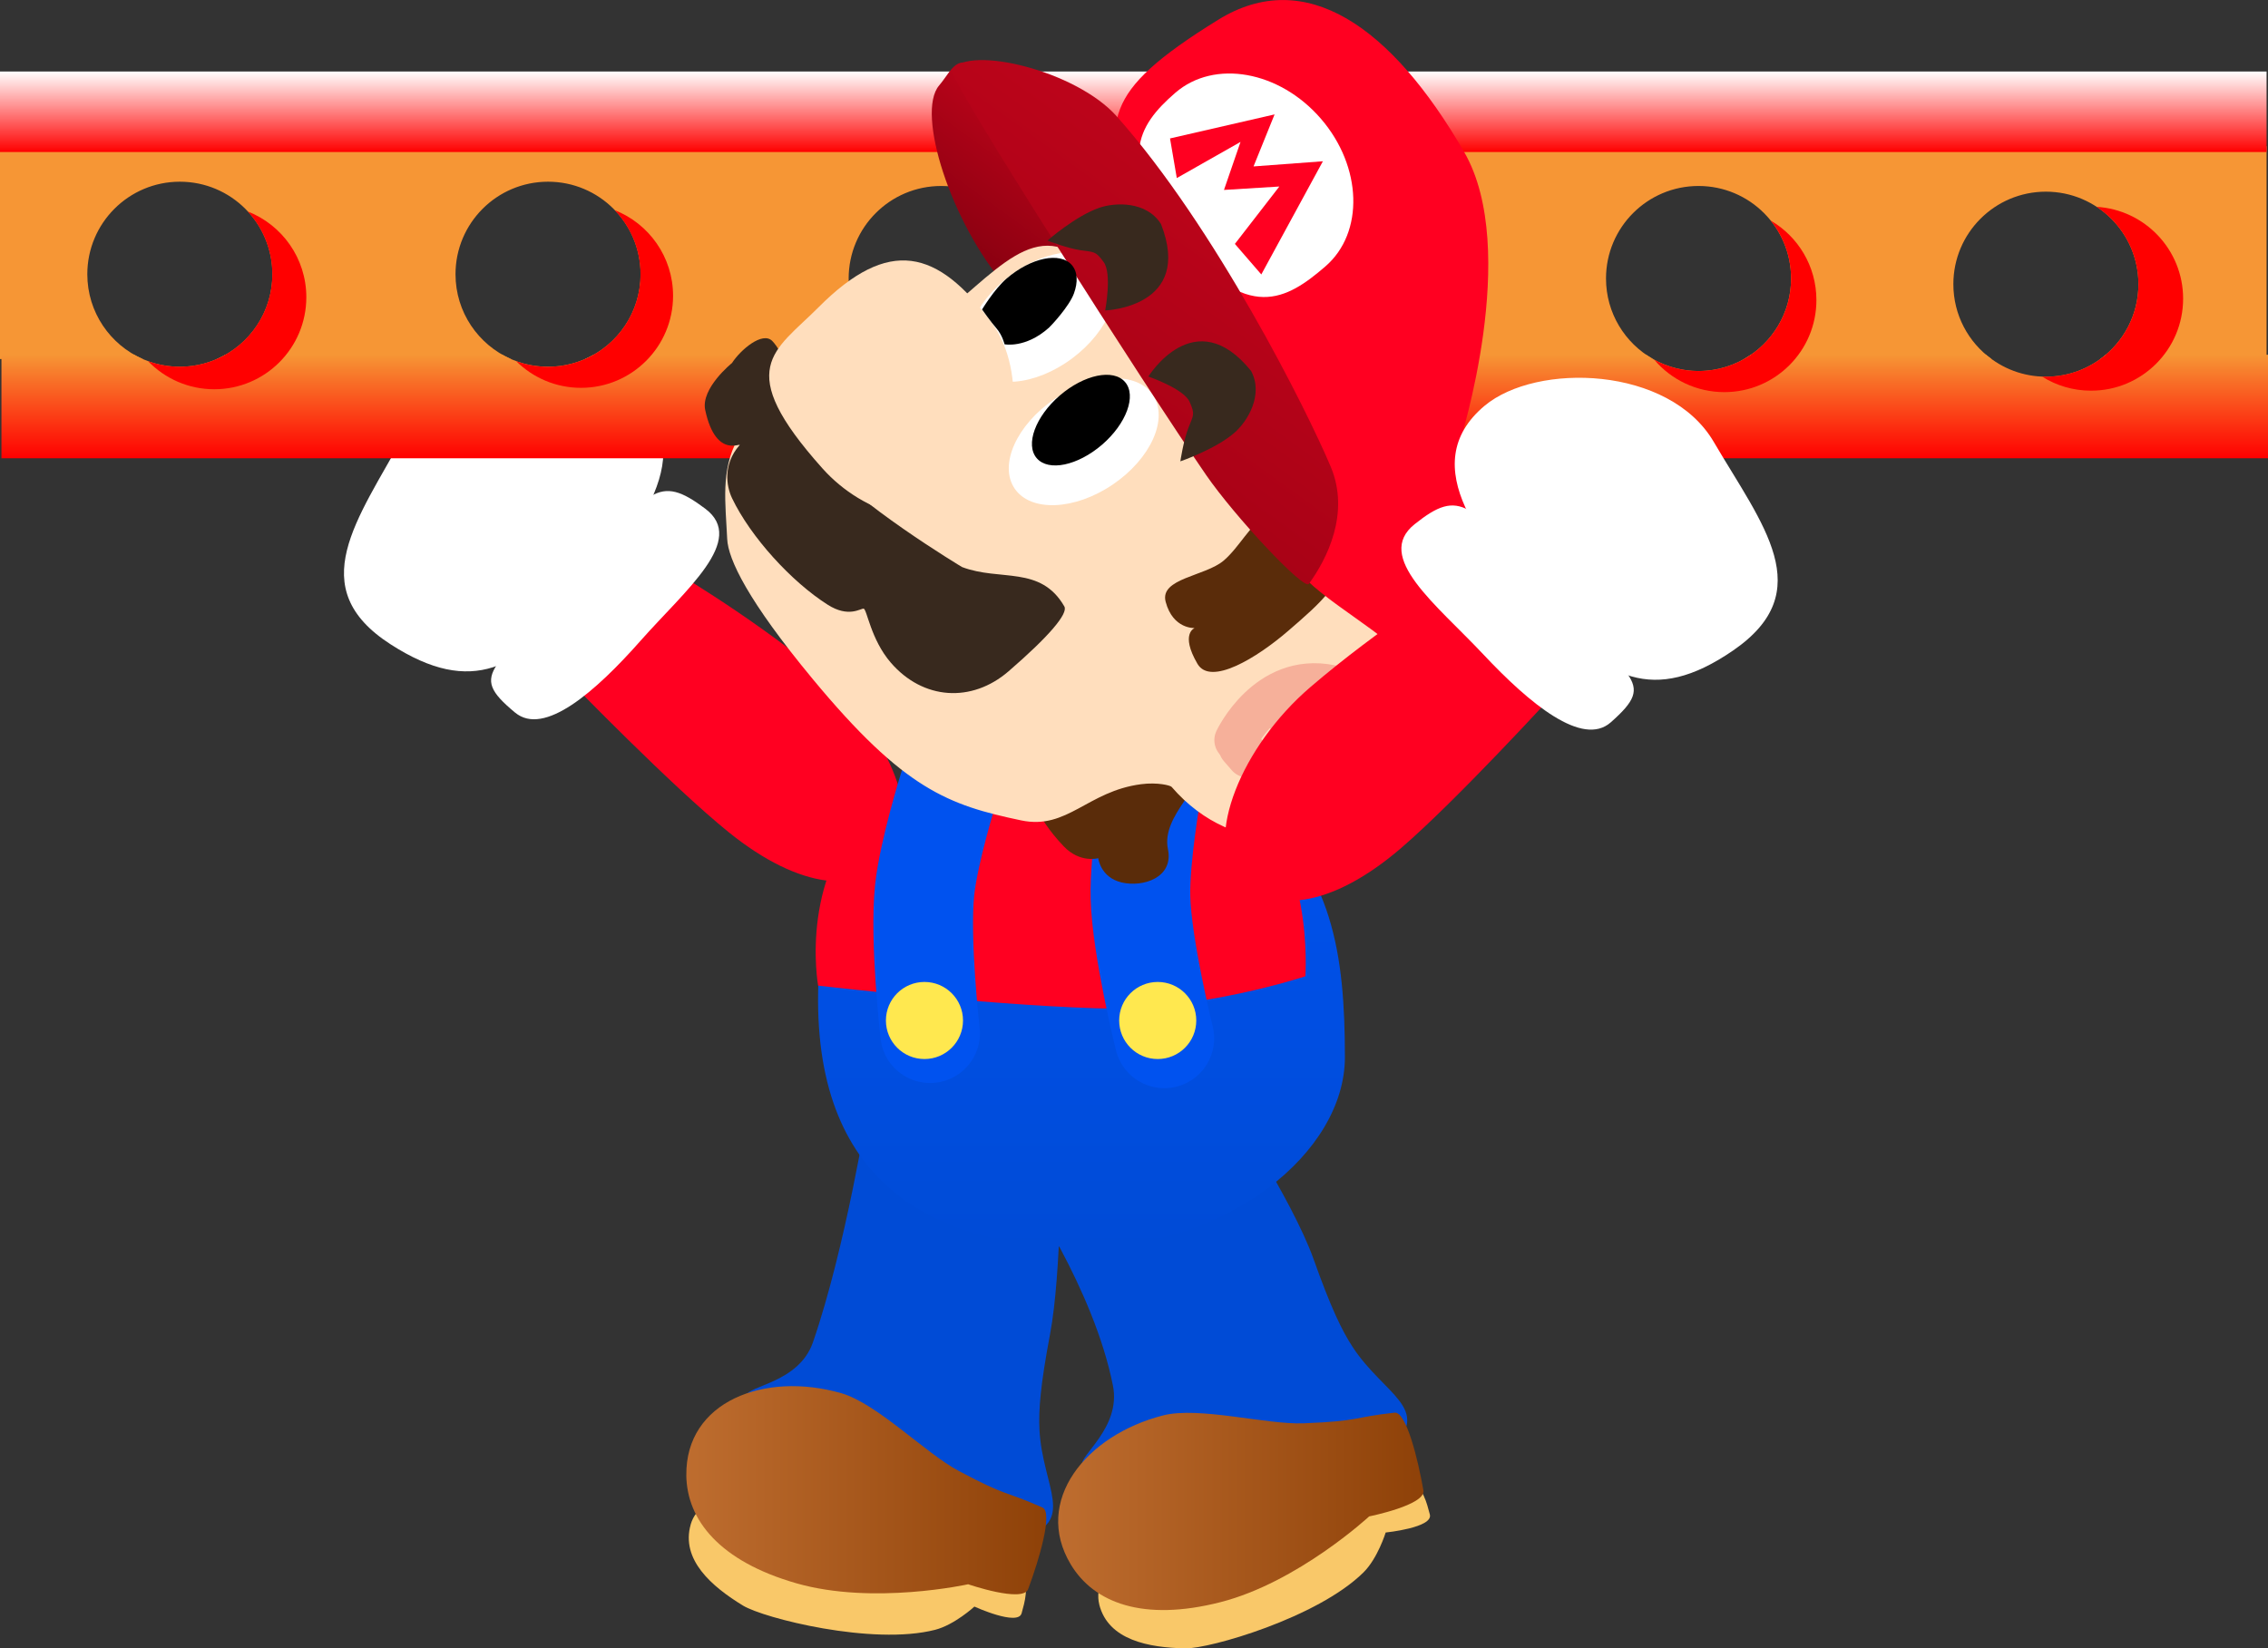 <svg version="1.1" xmlns="http://www.w3.org/2000/svg" xmlns:xlink="http://www.w3.org/1999/xlink" width="79.652" height="57.903" viewBox="0,0,79.652,57.903"><rect x="0" y="0" width="79.652" height="57.903" fill="#333333" stroke="none"/><defs><linearGradient x1="240.025" y1="164.512" x2="240.025" y2="168.148" gradientUnits="userSpaceOnUse" id="color-1"><stop offset="0" stop-color="#f69635"/><stop offset="1" stop-color="#ff0000"/></linearGradient><linearGradient x1="239.975" y1="154.561" x2="239.975" y2="157.39" gradientUnits="userSpaceOnUse" id="color-2"><stop offset="0" stop-color="#ffffff"/><stop offset="1" stop-color="#ff0000"/></linearGradient><linearGradient x1="224.278" y1="204.399" x2="236.921" y2="204.399" gradientUnits="userSpaceOnUse" id="color-3"><stop offset="0" stop-color="#be6d2f"/><stop offset="1" stop-color="#8e4108"/></linearGradient><linearGradient x1="237.336" y1="205.14" x2="250.166" y2="205.14" gradientUnits="userSpaceOnUse" id="color-4"><stop offset="0" stop-color="#be6d2f"/><stop offset="1" stop-color="#8e4108"/></linearGradient><linearGradient x1="238.156" y1="179.219" x2="238.156" y2="195.859" gradientUnits="userSpaceOnUse" id="color-5"><stop offset="0" stop-color="#0052ef"/><stop offset="1" stop-color="#004bd6"/></linearGradient><linearGradient x1="237.386" y1="156.518" x2="234.033" y2="161.148" gradientUnits="userSpaceOnUse" id="color-6"><stop offset="0" stop-color="#bc041a"/><stop offset="1" stop-color="#880010"/></linearGradient><linearGradient x1="243.269" y1="158.834" x2="237.696" y2="166.528" gradientUnits="userSpaceOnUse" id="color-7"><stop offset="0" stop-color="#bc041a"/><stop offset="1" stop-color="#a90216"/></linearGradient></defs><g transform="translate(-200.174,-152.05)"><g data-paper-data="{&quot;isPaintingLayer&quot;:true}" fill="none" fill-rule="nonzero" stroke="none" stroke-width="none" stroke-linecap="none" stroke-linejoin="miter" stroke-miterlimit="10" stroke-dasharray="" stroke-dashoffset="0" font-family="none" font-weight="none" font-size="none" text-anchor="none" style="mix-blend-mode: normal"><g data-paper-data="{&quot;origPos&quot;:null,&quot;index&quot;:null,&quot;origRot&quot;:0}" stroke="none" stroke-width="0" stroke-linecap="butt"><path d="M231.547,182.132c-1.103,1.366 -3.272,1.176 -5.775,-0.843c-2.013,-1.624 -5.539,-5.261 -5.539,-5.261l3.357,-4.063c0,0 2.68,1.546 5.182,3.566c2.502,2.02 3.878,5.235 2.775,6.602z" data-paper-data="{&quot;origRot&quot;:0,&quot;origPos&quot;:null}" fill="#ff0021"/><g data-paper-data="{&quot;origPos&quot;:null}" fill="#ffffff"><path d="M213.895,174.686c-3.087,-1.988 -1.164,-4.375 0.46,-7.345c1.488,-2.721 6.14,-2.977 8.004,-1.51c2.57,2.021 0.154,5.008 -1.902,7.329c-2.056,2.322 -3.68,3.382 -6.562,1.526z" data-paper-data="{&quot;origRot&quot;:0,&quot;origPos&quot;:null}"/><path d="M218.265,177.083c-1.741,-1.445 -0.681,-1.444 2.188,-4.858c2.518,-2.997 2.839,-3.545 4.488,-2.307c1.474,1.106 -0.685,2.845 -2.27,4.639c-1.585,1.795 -3.388,3.369 -4.405,2.526z" data-paper-data="{&quot;origRot&quot;:0,&quot;origPos&quot;:null}"/></g></g><g stroke="none" stroke-linecap="butt"><path d="M200.174,164.663v-7.475h79.602v7.475h-5.841c0.813,-0.591 1.341,-1.549 1.341,-2.63c0,-1.795 -1.455,-3.25 -3.25,-3.25c-1.795,0 -3.25,1.455 -3.25,3.25c0,1.082 0.528,2.04 1.341,2.63h-8.692c0.986,-0.558 1.652,-1.617 1.652,-2.83c0,-1.795 -1.455,-3.25 -3.25,-3.25c-1.795,0 -3.25,1.455 -3.25,3.25c0,1.214 0.666,2.272 1.652,2.83h-9.803c0.986,-0.558 1.652,-1.617 1.652,-2.83c0,-1.795 -1.455,-3.25 -3.25,-3.25c-1.795,0 -3.25,1.455 -3.25,3.25c0,1.214 0.666,2.272 1.652,2.83h-10.403c0.986,-0.558 1.652,-1.617 1.652,-2.83c0,-1.795 -1.455,-3.25 -3.25,-3.25c-1.795,0 -3.25,1.455 -3.25,3.25c0,1.214 0.666,2.272 1.652,2.83h-10.909c1.148,-0.501 1.95,-1.647 1.95,-2.98c0,-1.795 -1.455,-3.25 -3.25,-3.25c-1.795,0 -3.25,1.455 -3.25,3.25c0,1.333 0.802,2.478 1.95,2.98h-10.331c1.148,-0.501 1.95,-1.647 1.95,-2.98c0,-1.795 -1.455,-3.25 -3.25,-3.25c-1.795,0 -3.25,1.455 -3.25,3.25c0,1.333 0.802,2.478 1.95,2.98z" data-paper-data="{&quot;origPos&quot;:null}" fill="#f69635" stroke-width="NaN"/><path d="M200.225,168.148v-3.637h4.661c0.473,0.268 1.019,0.422 1.602,0.422c0.582,0 1.129,-0.153 1.602,-0.422h9.727c0.473,0.268 1.019,0.422 1.602,0.422c0.582,0 1.129,-0.153 1.602,-0.422h10.366c0.523,0.36 1.157,0.571 1.84,0.571c0.683,0 1.317,-0.211 1.84,-0.571h9.92c0.523,0.36 1.157,0.571 1.84,0.571c0.683,0 1.317,-0.211 1.84,-0.571h9.32c0.523,0.36 1.157,0.571 1.84,0.571c0.683,0 1.317,-0.211 1.84,-0.571h8.258c0.567,0.481 1.3,0.771 2.102,0.771c0.801,0 1.535,-0.29 2.102,-0.771h5.699v3.637z" data-paper-data="{&quot;origPos&quot;:null}" fill="url(#color-1)" stroke-width="NaN"/><path d="M200.174,157.39v-2.828h79.602v2.828z" data-paper-data="{&quot;origPos&quot;:null}" fill="url(#color-2)" stroke-width="NaN"/><path d="M210.932,162.491c0,1.785 -1.447,3.233 -3.233,3.233c-0.912,0 -1.736,-0.378 -2.324,-0.986c0.347,0.126 0.721,0.195 1.112,0.195c1.795,0 3.25,-1.455 3.25,-3.25c0,-0.85 -0.327,-1.624 -0.861,-2.204c1.203,0.471 2.056,1.642 2.056,3.012z" data-paper-data="{&quot;origPos&quot;:null}" fill="#ff0000" stroke-width="0"/><path d="M223.812,162.441c0,1.785 -1.447,3.233 -3.233,3.233c-0.887,0 -1.69,-0.357 -2.274,-0.935c0.347,0.127 0.722,0.196 1.113,0.196c1.795,0 3.25,-1.455 3.25,-3.25c0,-0.875 -0.345,-1.668 -0.907,-2.253c1.201,0.472 2.051,1.642 2.051,3.01z" data-paper-data="{&quot;origPos&quot;:null}" fill="#ff0000" stroke-width="0"/><path d="M237.55,162.441c0,1.785 -1.447,3.233 -3.233,3.233c-0.779,0 -1.494,-0.276 -2.052,-0.735c0.303,0.094 0.626,0.144 0.96,0.144c1.795,0 3.25,-1.455 3.25,-3.25c0,-0.98 -0.433,-1.858 -1.119,-2.454c1.276,0.433 2.194,1.64 2.194,3.062z" data-paper-data="{&quot;origPos&quot;:null}" fill="#ff0000" stroke-width="0"/><path d="M251.036,162.592c0,1.785 -1.447,3.233 -3.233,3.233c-0.954,0 -1.811,-0.413 -2.403,-1.07c0.43,0.21 0.914,0.328 1.425,0.328c1.795,0 3.25,-1.455 3.25,-3.25c0,-0.804 -0.292,-1.539 -0.775,-2.106c1.031,0.54 1.735,1.621 1.735,2.865z" data-paper-data="{&quot;origPos&quot;:null}" fill="#ff0000" stroke-width="0"/><path d="M263.966,162.592c0,1.785 -1.447,3.233 -3.233,3.233c-0.985,0 -1.868,-0.441 -2.46,-1.136c0.461,0.251 0.99,0.394 1.553,0.394c1.795,0 3.25,-1.455 3.25,-3.25c0,-0.77 -0.268,-1.478 -0.716,-2.035c0.961,0.56 1.606,1.602 1.606,2.794z" data-paper-data="{&quot;origPos&quot;:null}" fill="#ff0000" stroke-width="0"/><path d="M276.845,162.541c0,1.785 -1.447,3.233 -3.233,3.233c-0.631,0 -1.22,-0.181 -1.717,-0.493c0.043,0.002 0.087,0.003 0.13,0.003c1.795,0 3.25,-1.455 3.25,-3.25c0,-1.137 -0.584,-2.138 -1.468,-2.718c1.695,0.101 3.038,1.507 3.038,3.227z" data-paper-data="{&quot;origPos&quot;:null}" fill="#ff0000" stroke-width="0"/></g><g data-paper-data="{&quot;origPos&quot;:null,&quot;index&quot;:null,&quot;origRot&quot;:0}" stroke="none" stroke-width="0" stroke-linecap="butt"><path d="M228.724,199.202c1.142,-3.297 1.932,-8.252 1.932,-8.252c0,0 1.84,-0.207 3.491,0.273c1.664,0.503 3.284,1.246 3.284,1.246c0,0 0.036,4.246 -0.38,6.453c-0.333,1.765 -0.409,2.661 -0.37,3.375c0.11,1.989 1.322,3.242 -0.607,3.739c-2.832,0.73 -5.008,0.301 -7.493,-1.24c-2.006,-1.245 -2.366,-2.352 -2.195,-3.728c0.042,-0.34 1.844,-0.439 2.338,-1.865z" data-paper-data="{&quot;origPos&quot;:null}" fill="#004bd6"/><path d="M224.431,205.6c0.346,-1.21 2.561,-1.638 4.946,-0.955c1.738,0.497 5.367,1.534 6.664,2.792c0.301,0.292 0.113,0.915 0.012,1.284c-0.128,0.464 -1.658,-0.235 -1.658,-0.235c0,0 -0.697,0.641 -1.38,0.816c-2.198,0.564 -6.025,-0.411 -6.745,-0.85c-1.1,-0.67 -2.193,-1.614 -1.838,-2.852z" data-paper-data="{&quot;origPos&quot;:null}" fill="#f9c869"/><path d="M224.278,203.874c-0.032,-2.591 2.742,-3.657 5.438,-2.885c1.254,0.359 2.969,2.114 4.12,2.727c1.778,0.947 1.561,0.673 2.951,1.291c0.377,0.168 -0.126,1.854 -0.505,2.867c-0.183,0.49 -2.106,-0.172 -2.106,-0.172c0,0 -3.333,0.739 -6.029,-0.033c-2.697,-0.772 -3.851,-2.223 -3.87,-3.796z" data-paper-data="{&quot;origPos&quot;:null}" fill="url(#color-3)"/></g><g data-paper-data="{&quot;origPos&quot;:null,&quot;index&quot;:null,&quot;origRot&quot;:0}" stroke="none" stroke-width="0" stroke-linecap="butt"><path d="M239.261,200.728c-0.677,-3.423 -3.15,-6.995 -3.15,-6.995c0,0 1.843,-1.369 3.05,-1.925c1.529,-0.704 3.961,-1.304 3.961,-1.304c0,0 2.434,3.667 3.187,5.782c0.602,1.692 0.989,2.505 1.383,3.101c1.098,1.662 2.777,2.132 1.362,3.534c-2.077,2.058 -4.172,2.786 -7.095,2.708c-2.36,-0.063 -3.229,-0.837 -3.776,-2.112c-0.135,-0.315 1.371,-1.309 1.078,-2.79z" data-paper-data="{&quot;origPos&quot;:null}" fill="#004bd6"/><path d="M238.782,208.418c-0.311,-1.22 1.385,-2.706 3.789,-3.32c1.751,-0.447 5.408,-1.383 7.162,-0.95c0.408,0.101 0.559,0.733 0.657,1.102c0.124,0.465 -1.551,0.634 -1.551,0.634c0,0 -0.278,0.905 -0.779,1.401c-1.614,1.596 -5.409,2.684 -6.253,2.669c-1.288,-0.024 -2.708,-0.288 -3.026,-1.535z" data-paper-data="{&quot;origPos&quot;:null}" fill="#f9c869"/><path d="M237.779,207.005c-1.334,-2.221 0.523,-4.54 3.241,-5.234c1.264,-0.323 3.63,0.328 4.933,0.277c2.013,-0.079 1.687,-0.207 3.2,-0.374c0.41,-0.045 0.826,1.664 1.011,2.73c0.089,0.515 -1.905,0.914 -1.905,0.914c0,0 -2.505,2.319 -5.223,3.013c-2.718,0.694 -4.446,0.023 -5.257,-1.326z" data-paper-data="{&quot;origPos&quot;:null}" fill="url(#color-4)"/></g><g data-paper-data="{&quot;origPos&quot;:null,&quot;index&quot;:null}"><path d="M236.341,179.407c2.713,0 5.729,-0.807 7.822,0.92c2.809,2.318 3.244,5.217 3.244,8.859c0,3.357 -4.133,6.673 -9.151,6.673c-5.017,0 -9.478,-1.991 -9.349,-8.985c0.127,-6.856 2.416,-7.466 7.433,-7.466z" data-paper-data="{&quot;origPos&quot;:null}" fill="url(#color-5)" stroke="none" stroke-width="0" stroke-linecap="butt"/><path d="M231.114,180.138c1.253,-1.015 3.96,-1.782 6.449,-1.722c2.489,0.06 4.427,0.439 6.149,1.599c2.633,1.772 2.307,6.329 2.307,6.329c0,0 -3.716,1.244 -7.4,1.123c-4.016,-0.132 -9.712,-0.793 -9.712,-0.793c0,0 -0.754,-4.139 2.206,-6.537z" data-paper-data="{&quot;origPos&quot;:null}" fill="#ff0021" stroke="none" stroke-width="0" stroke-linecap="butt"/><path d="M232.839,188.344c0,0 -0.375,-3.279 -0.192,-5.024c0.143,-1.359 0.85,-3.618 0.85,-3.618" data-paper-data="{&quot;origPos&quot;:null,&quot;origRot&quot;:0}" fill="none" stroke="#0052ef" stroke-width="3.5" stroke-linecap="round"/><path d="M241.065,188.525c0,0 -0.795,-3.203 -0.838,-4.957c-0.034,-1.366 0.376,-3.698 0.376,-3.698" data-paper-data="{&quot;origPos&quot;:null}" fill="none" stroke="#0052ef" stroke-width="3.5" stroke-linecap="round"/><path d="M240.833,189.252c-0.748,0 -1.354,-0.606 -1.354,-1.354c0,-0.748 0.606,-1.354 1.354,-1.354c0.748,0 1.354,0.606 1.354,1.354c0,0.748 -0.606,1.354 -1.354,1.354z" data-paper-data="{&quot;origPos&quot;:null}" fill="#ffe84f" stroke="none" stroke-width="0" stroke-linecap="butt"/><path d="M232.641,189.252c-0.748,0 -1.354,-0.606 -1.354,-1.354c0,-0.748 0.606,-1.354 1.354,-1.354c0.748,0 1.354,0.606 1.354,1.354c0,0.748 -0.606,1.354 -1.354,1.354z" data-paper-data="{&quot;origPos&quot;:null}" fill="#ffe84f" stroke="none" stroke-width="0" stroke-linecap="butt"/></g><g data-paper-data="{&quot;origPos&quot;:null,&quot;origRot&quot;:0}"><path d="M235.389,155.285c1.55,1.795 4.787,5.141 3.876,5.928c-0.911,0.787 -2.216,2.691 -3.766,0.896c-1.924,-2.227 -3.167,-6.096 -2.342,-7.057c0.534,-0.622 0.681,-1.562 2.231,0.233z" data-paper-data="{&quot;origPos&quot;:null}" fill="url(#color-6)" stroke="none" stroke-width="0" stroke-linecap="butt"/><path d="M238.745,182.196c0,0 -0.64,0.186 -1.214,-0.417c-1.058,-1.114 -1.112,-1.845 -1.112,-1.845c0.064,-0.601 2.812,-1.643 2.812,-1.643c0.844,-0.485 2.661,1.102 2.661,1.102c0.749,0.175 -0.953,1.276 -0.701,2.482c0.211,1.008 -0.875,1.35 -1.623,1.174c-0.749,-0.175 -0.823,-0.853 -0.823,-0.853z" data-paper-data="{&quot;origRot&quot;:0,&quot;origPos&quot;:null}" fill="#5a2c0a" stroke="none" stroke-width="0" stroke-linecap="butt"/><path d="M247.36,172.648c0.411,0.299 1.959,0.469 3.211,1.919c1.252,1.45 0.41,3.793 -1.615,5.542c-2.025,1.749 -5.398,2.174 -7.637,-0.419c-0.042,-0.049 -0.488,-0.167 -1.066,-0.093c-1.887,0.244 -2.592,1.613 -4.215,1.272c-2.556,-0.537 -4.107,-1.085 -7.321,-4.965c-2.274,-2.745 -2.972,-4.208 -3.004,-4.921c-0.057,-1.256 -0.236,-2.407 0.368,-3.509c1.567,-2.859 4.171,-2.111 6.783,-4.063c2.272,-1.698 3.694,-3.961 5.664,-1.921c1.332,1.379 7.648,10.297 8.832,11.158z" data-paper-data="{&quot;origPos&quot;:null}" fill="#ffdebd" stroke="none" stroke-width="0" stroke-linecap="butt"/><path d="M235.654,161.727c1.298,-0.968 2.837,-1.1 3.437,-0.295c0.6,0.805 0.033,2.241 -1.265,3.209c-1.298,0.968 -2.837,1.1 -3.436,0.295c-0.6,-0.805 -0.033,-2.241 1.265,-3.209z" data-paper-data="{&quot;origPos&quot;:null,&quot;origRot&quot;:0}" fill="#ffffff" stroke="none" stroke-width="0" stroke-linecap="butt"/><path d="M247.026,171.623c0.57,0.712 -0.503,1.632 -1.608,2.586c-1.105,0.954 -2.731,1.947 -3.19,1.159c-0.618,-1.061 -0.098,-1.256 -0.098,-1.256c0,0 -0.761,0.047 -1.018,-0.921c-0.221,-0.833 1.393,-0.892 2.045,-1.455c1.105,-0.954 1.468,-3.109 3.869,-0.112z" data-paper-data="{&quot;origPos&quot;:null}" fill="#5a2c0a" stroke="none" stroke-width="0" stroke-linecap="butt"/><path d="M240.661,165.922c0.563,0.831 -0.067,2.24 -1.407,3.149c-1.34,0.908 -2.883,0.972 -3.446,0.141c-0.563,-0.831 0.067,-2.24 1.407,-3.149c1.34,-0.908 2.883,-0.972 3.446,-0.141z" data-paper-data="{&quot;origPos&quot;:null,&quot;origRot&quot;:0}" fill="#ffffff" stroke="none" stroke-width="0" stroke-linecap="butt"/><path d="M239.757,166.471c-0.146,0.398 -0.45,0.83 -0.877,1.199c-0.428,0.369 -0.899,0.607 -1.314,0.694c-0.415,0.086 -0.775,0.021 -0.981,-0.217c-0.206,-0.238 -0.218,-0.604 -0.072,-1.002c0.146,-0.398 0.45,-0.83 0.877,-1.199c0.428,-0.369 0.899,-0.607 1.314,-0.694c0.415,-0.086 0.775,-0.021 0.981,0.217c0.206,0.238 0.218,0.604 0.072,1.002z" data-paper-data="{&quot;origPos&quot;:null}" id="ID0.2989244391210377" fill="#000000" stroke="none" stroke-width="1" stroke-linecap="butt"/><path d="M251.597,157.392c1.986,3.437 -0.15,10.171 -0.15,10.171c1.668,-0.227 3.74,1.497 3.74,1.497c1.579,1.828 3.026,3.531 -0.551,6.33c-1.622,1.269 -3.82,1.366 -5.399,-0.462c-0.772,-0.894 -3.442,-2.239 -3.795,-3.366c-1.345,-4.293 -5.003,-7.814 -5.786,-12.245c-0.538,-3.04 -0.949,-3.946 3.304,-6.574c3.055,-1.887 6.081,0.226 8.638,4.65z" data-paper-data="{&quot;origPos&quot;:null}" fill="#ff0021" stroke="none" stroke-width="0" stroke-linecap="butt"/><path d="M246.563,156.219c1.455,1.684 1.526,4.007 0.16,5.188c-1.367,1.181 -2.746,1.994 -5.109,-0.912c-2.239,-2.753 -1.526,-4.007 -0.16,-5.188c1.367,-1.181 3.654,-0.772 5.109,0.912z" data-paper-data="{&quot;origPos&quot;:null}" fill="#ffffff" stroke="none" stroke-width="0" stroke-linecap="butt"/><path d="M239.387,156.13c3.474,3.9 6.693,10.346 7.523,12.317c0.686,1.631 -0.135,3.243 -0.769,4.113c-0.171,0.235 -2.604,-2.367 -3.608,-3.824c-2.066,-2.998 -9.108,-14.002 -8.937,-14.238c0.634,-0.87 4.371,0.038 5.791,1.632z" data-paper-data="{&quot;origPos&quot;:null}" fill="url(#color-7)" stroke="none" stroke-width="0" stroke-linecap="butt"/><path d="M243.543,160.618l1.561,-2.016l-1.944,0.12l0.581,-1.687l-2.238,1.27l-0.238,-1.392l3.672,-0.844l-0.739,1.827l2.436,-0.181l-2.163,3.976z" data-paper-data="{&quot;origPos&quot;:null}" fill="#ff0021" stroke="none" stroke-width="0" stroke-linecap="butt"/><path d="M226.133,167.708c0.161,-0.186 -0.806,0.552 -1.192,-1.255c-0.163,-0.764 0.941,-1.651 0.941,-1.651c0.291,-0.456 1.069,-1.124 1.414,-0.774c0.695,0.704 1.648,4.088 1.648,4.088c1.204,1.566 5.016,3.853 5.016,3.853c1.341,0.51 2.757,-0.066 3.593,1.383c0.144,0.249 -0.539,1.053 -1.958,2.279c-1.294,1.118 -3.002,1.009 -4.135,-0.302c-0.706,-0.817 -0.84,-1.886 -0.956,-1.898c-0.109,-0.012 -0.526,0.329 -1.259,-0.137c-1.275,-0.809 -2.706,-2.378 -3.36,-3.74c-0.214,-0.446 -0.31,-1.203 0.246,-1.846z" data-paper-data="{&quot;origPos&quot;:null}" fill="#38291e" stroke="none" stroke-width="0" stroke-linecap="butt"/><path d="M234.998,163.379c1.298,1.763 0.868,4.925 -0.599,6.192c-1.467,1.267 -3.879,0.568 -5.338,-1.064c-3.167,-3.54 -1.689,-4.107 -0.142,-5.661c2.474,-2.486 4.188,-2.037 6.08,0.532z" data-paper-data="{&quot;origPos&quot;:null}" fill="#ffdebd" stroke="none" stroke-width="0" stroke-linecap="butt"/><g data-paper-data="{&quot;origPos&quot;:null}" fill="none" stroke="#f6b09a" stroke-width="1.5" stroke-linecap="round"><path d="M243.572,178.049c0,0 1.103,-2.347 3.328,-1.894c1.551,0.315 1.759,1.43 1.759,1.43" data-paper-data="{&quot;origPos&quot;:null}"/><path d="M245.098,176.856l1.296,1.5" data-paper-data="{&quot;origPos&quot;:null}"/><path d="M243.721,178.294l0.278,0.321" data-paper-data="{&quot;origPos&quot;:null}"/></g><path d="M241.956,166.172c-0.194,-0.463 -1.451,-0.895 -1.451,-0.895c0,0 1.63,-2.647 3.608,-0.195c0.449,0.842 -0.133,1.779 -0.59,2.174c-0.673,0.581 -1.895,1 -1.895,1c0,0 0.107,-0.729 0.286,-1.184c0.173,-0.441 0.236,-0.467 0.042,-0.9z" data-paper-data="{&quot;origPos&quot;:null}" fill="#38291e" stroke="none" stroke-width="0" stroke-linecap="butt"/><path d="M238.931,161.251c-0.279,-0.384 -0.332,-0.342 -0.802,-0.41c-0.484,-0.071 -1.17,-0.339 -1.17,-0.339c0,0 0.97,-0.853 1.809,-1.149c0.57,-0.201 1.671,-0.241 2.18,0.566c1.147,2.934 -1.96,3.036 -1.96,3.036c0,0 0.248,-1.306 -0.057,-1.704z" data-paper-data="{&quot;origPos&quot;:null,&quot;index&quot;:null,&quot;origRot&quot;:0}" fill="#38291e" stroke="none" stroke-width="0" stroke-linecap="butt"/><path d="M237.889,162.363c-0.164,0.448 -0.796,1.127 -0.877,1.199c-0.822,0.734 -1.558,0.582 -1.558,0.582c0,0 -0.076,-0.317 -0.281,-0.555c-0.206,-0.238 -0.509,-0.668 -0.509,-0.668c0,0 0.431,-0.714 0.858,-1.083c0.428,-0.369 0.899,-0.607 1.314,-0.694c0.415,-0.086 0.775,-0.021 0.981,0.217c0.206,0.238 0.218,0.604 0.072,1.002z" data-paper-data="{&quot;origPos&quot;:null}" id="ID0.2989244391210377" fill="#000000" stroke="none" stroke-width="1" stroke-linecap="butt"/></g><g data-paper-data="{&quot;origPos&quot;:null,&quot;index&quot;:null,&quot;origRot&quot;:0}" stroke="none" stroke-width="0" stroke-linecap="butt"><path d="M249.365,181.854c-2.441,2.093 -4.604,2.348 -5.747,1.015c-1.143,-1.333 0.135,-4.588 2.576,-6.682c2.441,-2.093 5.074,-3.719 5.074,-3.719l3.477,3.961c0,0 -3.416,3.741 -5.379,5.424z" data-paper-data="{&quot;origRot&quot;:0,&quot;origPos&quot;:null}" fill="#ff0021"/><g data-paper-data="{&quot;origPos&quot;:null}" fill="#ffffff"><path d="M254.435,173.571c-2.125,-2.259 -4.629,-5.172 -2.12,-7.269c1.82,-1.521 6.477,-1.405 8.046,1.271c1.712,2.92 3.705,5.249 0.679,7.328c-2.825,1.941 -4.48,0.93 -6.605,-1.329z" data-paper-data="{&quot;origRot&quot;:0,&quot;origPos&quot;:null}"/><path d="M252.264,175.033c-1.638,-1.746 -3.848,-3.42 -2.408,-4.569c1.611,-1.286 1.948,-0.748 4.554,2.172c2.969,3.327 4.029,3.294 2.332,4.79c-0.991,0.874 -2.84,-0.646 -4.478,-2.393z" data-paper-data="{&quot;origRot&quot;:0,&quot;origPos&quot;:null}"/></g></g></g></g></svg>